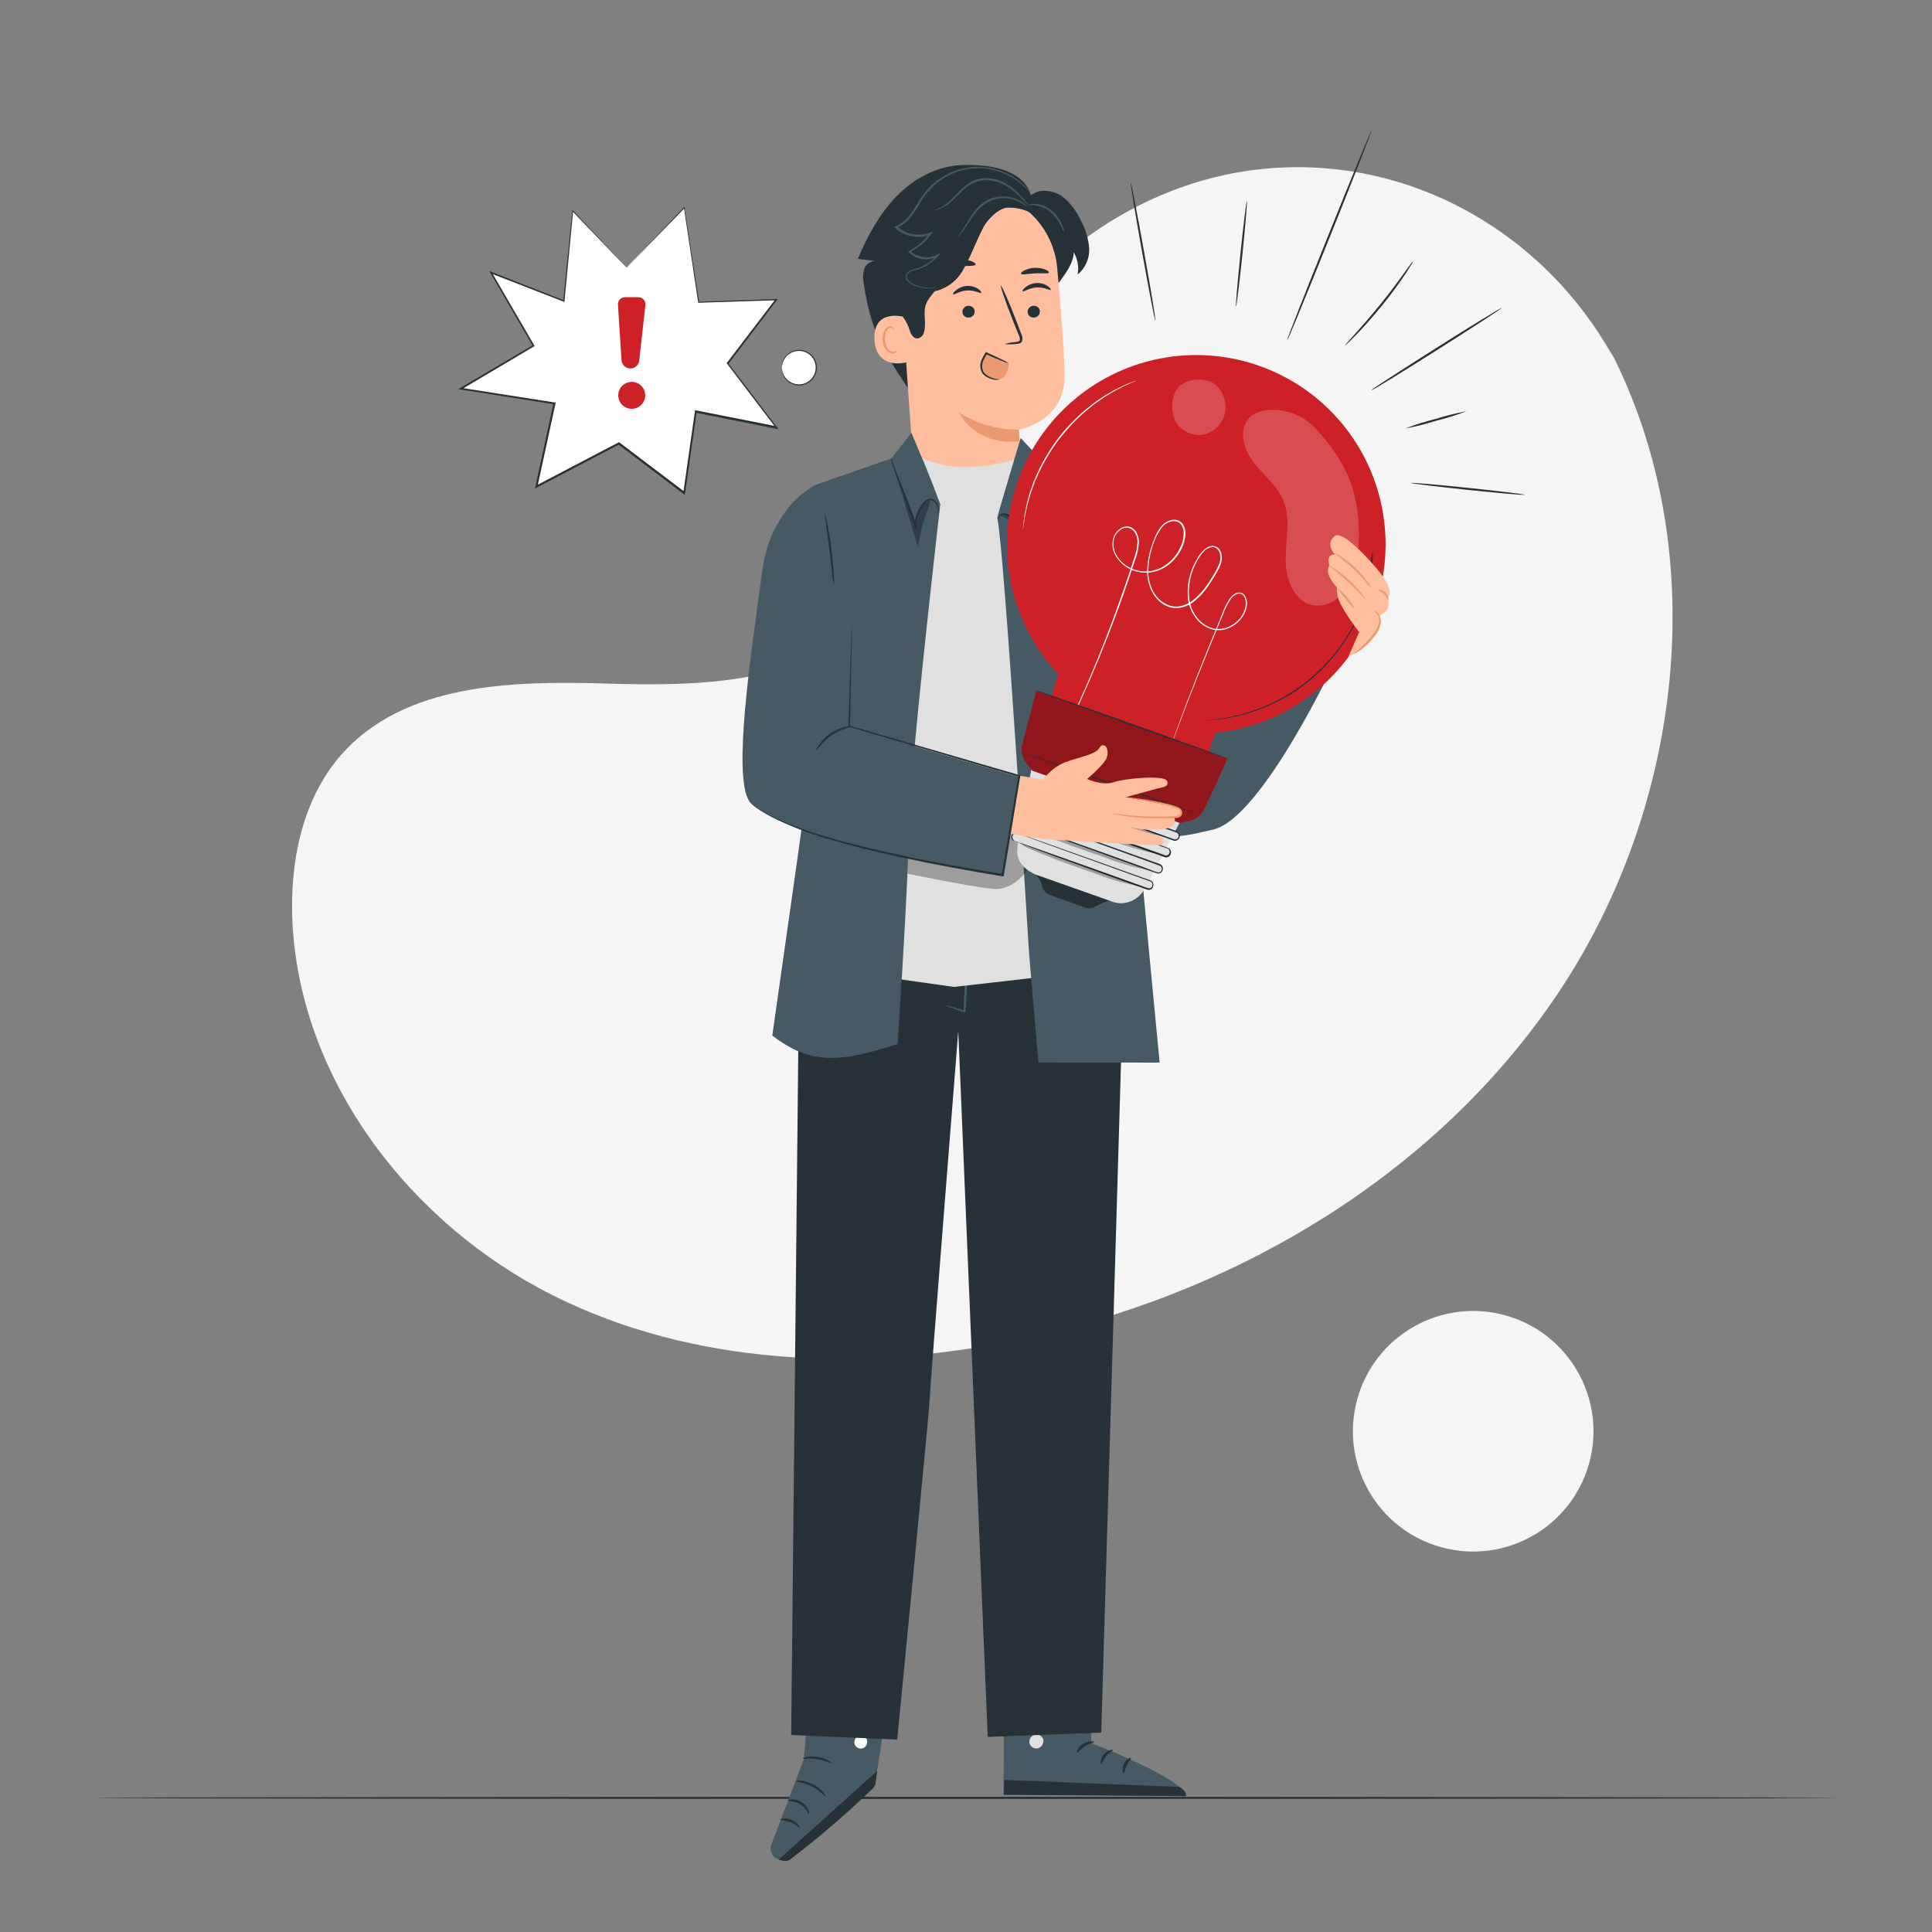<svg width="349" height="349" viewBox="0 0 349 349" fill="none" xmlns="http://www.w3.org/2000/svg">
<rect x="0" y="0" width="349" height="349" fill="#808080" stroke="none"/>
<path d="M291.54 64.621L290.047 62.157C277.413 41.343 254.581 28.799 230.514 30.321C227.416 30.514 224.336 30.938 221.301 31.591C199.411 36.275 180.37 52.825 172.441 74.023C167.799 86.489 166.501 100.84 157.692 110.738C146.224 123.609 126.764 124 109.649 123.483C92.534 122.967 73.052 123.406 61.647 136.333C54.535 144.43 52.266 155.947 52.838 166.822C54.367 195.531 74.372 221.203 99.807 233.963C125.242 246.722 155.207 247.825 183.05 242.206C222.055 234.347 259.132 212.75 281.468 179.386C303.804 146.022 309.381 100.617 291.54 64.621Z" fill="#F5F5F5"/>
<path d="M287.06 264.344C290.263 252.779 283.484 240.807 271.919 237.604C260.354 234.401 248.382 241.18 245.179 252.745C241.976 264.311 248.755 276.282 260.32 279.485C271.885 282.688 283.857 275.909 287.06 264.344Z" fill="#F5F5F5"/>
<path d="M331.864 324.779C331.864 324.877 261.408 324.961 174.507 324.961C87.606 324.961 17.136 324.877 17.136 324.779C17.136 324.682 87.578 324.57 174.5 324.57C261.422 324.57 331.864 324.682 331.864 324.779Z" fill="#263238"/>
<path d="M146.887 297.739L145.219 317.758L139.342 333.218C139.246 333.482 139.205 333.762 139.22 334.042C139.235 334.322 139.307 334.596 139.43 334.848C139.553 335.1 139.725 335.325 139.937 335.509C140.148 335.693 140.394 335.832 140.661 335.919C140.975 336.013 141.307 336.031 141.629 335.973C141.952 335.915 142.256 335.782 142.518 335.584C145.875 332.981 157.985 323.425 158.125 322.176C158.299 320.563 161.384 300.88 161.384 300.88L146.887 297.739Z" fill="#455A64"/>
<path d="M140.661 335.919L158.446 319.9L158.271 321.38C158.153 322.19 158.139 322.63 157.608 323.139C152.884 327.68 147.906 331.949 142.699 335.926C142.155 336.345 141.303 336.136 140.654 335.926L140.661 335.919Z" fill="#263238"/>
<path d="M154.956 313.653C154.69 313.808 154.491 314.055 154.397 314.348C154.302 314.64 154.32 314.957 154.446 315.238C154.592 315.507 154.835 315.71 155.126 315.806C155.416 315.902 155.732 315.884 156.01 315.754C156.29 315.59 156.499 315.328 156.597 315.019C156.695 314.709 156.675 314.374 156.54 314.079C156.361 313.811 156.084 313.624 155.769 313.556C155.454 313.488 155.125 313.546 154.851 313.716" fill="white"/>
<path d="M146.154 327.676C146.036 327.718 145.701 326.622 144.57 325.938C143.439 325.254 142.329 325.38 142.315 325.24C142.301 325.1 142.574 325.059 143.048 325.045C143.671 325.036 144.283 325.211 144.807 325.547C145.339 325.885 145.761 326.37 146.022 326.943C146.21 327.362 146.21 327.662 146.154 327.676Z" fill="#263238"/>
<path d="M144.486 330.203C144.382 330.28 143.788 329.561 142.804 329.156C142.175 328.962 141.533 328.808 140.885 328.695C140.836 328.584 141.841 328.262 142.979 328.744C144.116 329.226 144.563 330.154 144.486 330.203Z" fill="#263238"/>
<path d="M149.17 324.528C149.065 324.612 148.192 323.502 146.692 322.734C145.191 321.966 143.788 321.862 143.795 321.729C143.802 321.597 145.289 321.499 146.894 322.343C148.499 323.188 149.274 324.479 149.17 324.528Z" fill="#263238"/>
<path d="M150.182 318.483C150.119 318.595 149.065 318.016 147.634 317.785C146.203 317.555 145.03 317.785 144.995 317.681C144.96 317.576 146.161 317.115 147.697 317.353C149.232 317.59 150.258 318.4 150.182 318.483Z" fill="#263238"/>
<path d="M150.824 312.62C150.747 312.725 149.707 311.922 148.185 311.852C146.664 311.783 145.519 312.355 145.463 312.236C145.407 312.118 145.68 311.964 146.161 311.741C146.809 311.474 147.511 311.362 148.21 311.413C148.908 311.464 149.586 311.676 150.189 312.034C150.649 312.313 150.859 312.578 150.824 312.62Z" fill="#263238"/>
<path d="M148.339 310.736C148.299 310.484 148.315 310.226 148.388 309.982C148.53 309.294 148.808 308.642 149.205 308.062C149.455 307.612 149.848 307.258 150.321 307.057C150.483 307.005 150.657 307.004 150.819 307.054C150.981 307.104 151.124 307.203 151.229 307.336C151.409 307.613 151.486 307.944 151.445 308.272C151.331 308.934 150.99 309.537 150.48 309.976C149.971 310.415 149.325 310.664 148.653 310.68C147.986 310.677 147.334 310.476 146.78 310.103C146.226 309.731 145.795 309.203 145.54 308.586C145.479 308.429 145.452 308.26 145.46 308.092C145.469 307.924 145.513 307.759 145.589 307.609C145.684 307.466 145.821 307.357 145.982 307.297C146.142 307.237 146.317 307.229 146.482 307.274C146.962 307.433 147.391 307.717 147.725 308.097C148.221 308.588 148.627 309.162 148.925 309.793C149.052 310.007 149.13 310.245 149.156 310.491C148.72 309.68 148.165 308.939 147.508 308.293C147.204 307.973 146.825 307.733 146.406 307.595C146.317 307.568 146.221 307.572 146.134 307.604C146.047 307.637 145.973 307.697 145.924 307.776C145.879 307.877 145.856 307.987 145.856 308.097C145.856 308.208 145.879 308.317 145.924 308.418C146.156 308.947 146.536 309.397 147.017 309.715C147.499 310.033 148.062 310.206 148.639 310.212C149.211 310.202 149.763 309.997 150.203 309.632C150.643 309.266 150.946 308.762 151.061 308.202C151.1 307.975 151.055 307.742 150.936 307.546C150.881 307.47 150.803 307.413 150.714 307.384C150.625 307.355 150.529 307.356 150.44 307.385C150.041 307.556 149.704 307.846 149.477 308.216C148.948 308.98 148.563 309.834 148.339 310.736Z" fill="#263238"/>
<path d="M197.813 297.906L197.073 314.861C197.073 314.861 214.055 321.31 214.223 324.458L181.298 324.2L181.368 297.739L197.813 297.906Z" fill="#455A64"/>
<path d="M186.904 313.36C186.586 313.452 186.313 313.658 186.139 313.939C185.965 314.221 185.902 314.556 185.961 314.882C186.043 315.203 186.245 315.481 186.525 315.658C186.806 315.835 187.144 315.897 187.469 315.831C187.807 315.734 188.096 315.514 188.278 315.214C188.46 314.914 188.523 314.556 188.453 314.212C188.334 313.885 188.093 313.617 187.781 313.465C187.468 313.312 187.109 313.287 186.778 313.395" fill="#E0E0E0"/>
<path d="M181.298 324.2L181.41 321.534L212.939 322.776C212.939 322.776 214.398 323.425 214.223 324.458L181.298 324.2Z" fill="#263238"/>
<path d="M197.604 314.7C197.604 314.861 196.794 314.931 195.999 315.44C195.203 315.95 194.777 316.62 194.603 316.557C194.428 316.494 194.7 315.566 195.677 314.966C196.655 314.365 197.646 314.554 197.604 314.7Z" fill="#263238"/>
<path d="M201.024 316.152C201.024 316.313 200.326 316.578 199.81 317.255C199.293 317.932 199.112 318.651 198.93 318.651C198.749 318.651 198.679 317.737 199.377 316.906C200.075 316.075 201.024 315.999 201.024 316.152Z" fill="#263238"/>
<path d="M202.979 320.305C202.832 320.305 202.616 319.53 203.035 318.651C203.453 317.771 204.207 317.429 204.277 317.569C204.347 317.709 203.872 318.169 203.537 318.895C203.202 319.621 203.118 320.291 202.979 320.305Z" fill="#263238"/>
<path d="M197.345 310.819C197.276 310.966 196.543 310.736 195.635 310.819C194.728 310.903 194.016 311.154 193.932 311.015C193.848 310.875 194.532 310.317 195.607 310.261C196.682 310.205 197.429 310.694 197.345 310.819Z" fill="#263238"/>
<path d="M203.118 170.487C203.118 171.54 198.93 312.983 198.93 312.983L178.423 313.758L173.104 186.254C173.104 186.254 167.911 251.706 167.911 253.116C167.911 254.526 162.075 314.254 162.075 314.254L142.922 313.402L144.318 178.688L146.81 159.367L201.205 159.919L203.118 170.487Z" fill="#263238"/>
<path d="M170.829 181.627C171.11 181.787 171.41 181.911 171.722 181.997C172.301 182.213 173.118 182.506 174.2 182.862L174.402 182.932V182.722C174.528 180.963 174.661 178.604 174.793 176.029C174.933 173.237 175.038 170.696 175.086 168.86C175.086 167.946 175.128 167.206 175.128 166.689C175.155 166.423 175.138 166.155 175.079 165.894C175.003 166.15 174.961 166.415 174.954 166.682C174.905 167.192 174.842 167.932 174.779 168.846C174.647 170.682 174.5 173.209 174.36 176.008C174.228 178.59 174.13 180.943 174.081 182.708L174.291 182.569C173.23 182.248 172.364 181.997 171.764 181.836C171.463 181.723 171.149 181.653 170.829 181.627Z" fill="#455A64"/>
<path d="M172.497 166.403C172.497 166.403 172.427 166.292 172.204 166.215C171.881 166.118 171.534 166.148 171.233 166.299C171.008 166.403 170.821 166.575 170.696 166.789C170.571 167.004 170.515 167.252 170.535 167.499C170.565 167.812 170.694 168.107 170.904 168.341C171.114 168.574 171.393 168.734 171.701 168.797C172.013 168.847 172.333 168.805 172.621 168.674C172.909 168.544 173.152 168.332 173.32 168.064C173.453 167.856 173.524 167.614 173.524 167.366C173.524 167.119 173.453 166.877 173.32 166.668C173.161 166.395 172.916 166.181 172.622 166.061C172.406 165.984 172.273 165.991 172.273 166.019C172.273 166.047 172.769 166.187 173.076 166.801C173.163 166.967 173.204 167.153 173.194 167.339C173.184 167.526 173.124 167.707 173.02 167.862C172.891 168.051 172.711 168.201 172.502 168.293C172.292 168.386 172.061 168.418 171.834 168.386C171.613 168.336 171.414 168.22 171.26 168.055C171.107 167.889 171.008 167.681 170.975 167.457C170.955 167.275 170.991 167.091 171.076 166.929C171.162 166.768 171.295 166.635 171.457 166.55C171.78 166.394 172.143 166.343 172.497 166.403Z" fill="#455A64"/>
<path d="M162.41 167.904C162.529 167.904 162.697 167.283 162.78 166.508C162.864 165.733 162.836 165.063 162.718 165.049C162.599 165.035 162.431 165.677 162.348 166.445C162.264 167.213 162.285 167.897 162.41 167.904Z" fill="#455A64"/>
<path d="M160.882 167.757C161.001 167.757 161.105 167.059 161.105 166.25C161.105 165.44 161.022 164.742 160.896 164.742C160.77 164.742 160.68 165.44 160.673 166.25C160.666 167.059 160.763 167.757 160.882 167.757Z" fill="#455A64"/>
<path d="M187.378 168.769C187.652 168.246 187.794 167.664 187.79 167.073C187.931 166.5 187.931 165.901 187.79 165.328C187.515 165.852 187.372 166.434 187.371 167.024C187.234 167.598 187.236 168.197 187.378 168.769Z" fill="#455A64"/>
<path d="M185.529 168.916C185.64 168.958 186.024 168.183 186.066 167.136C186.108 166.089 185.794 165.286 185.682 165.321C185.609 165.919 185.593 166.522 185.633 167.122C185.54 167.715 185.505 168.316 185.529 168.916Z" fill="#455A64"/>
<path d="M192.48 166.955C192.47 167.171 192.496 167.389 192.557 167.597C192.659 168.18 192.806 168.754 192.997 169.314C193.614 171.189 194.533 172.95 195.719 174.528C196.921 176.141 198.369 177.555 200.012 178.716C200.511 179.071 201.033 179.393 201.575 179.679C201.768 179.798 201.974 179.891 202.19 179.958C202.224 179.896 201.394 179.428 200.179 178.514C198.615 177.313 197.222 175.904 196.04 174.326C194.873 172.773 193.933 171.062 193.248 169.244C192.746 167.841 192.55 166.941 192.48 166.955Z" fill="#455A64"/>
<path d="M144.96 176.817C145.174 176.888 145.398 176.923 145.624 176.922C146.238 176.964 146.854 176.952 147.466 176.887C149.488 176.673 151.422 175.953 153.092 174.793C154.72 173.651 156.016 172.098 156.847 170.291C157.093 169.758 157.284 169.201 157.42 168.63C157.493 168.427 157.524 168.21 157.51 167.995C157.441 167.995 157.259 168.874 156.596 170.179C155.72 171.901 154.439 173.384 152.862 174.5C151.235 175.603 149.378 176.32 147.431 176.594C145.917 176.845 144.96 176.748 144.96 176.817Z" fill="#455A64"/>
<path d="M195.21 39.786C194.548 38.319 193.598 36.999 192.418 35.905C191.82 35.365 191.113 34.961 190.344 34.72C189.575 34.479 188.763 34.407 187.964 34.509C187.174 34.633 186.446 35.011 185.89 35.585C185.333 36.159 184.979 36.899 184.879 37.692L183.728 38.125C186.045 39.388 187.434 41.852 188.46 44.281C189.486 46.71 189.556 49.055 191.252 51.108C192.453 49.432 193.89 47.618 193.96 45.586C194.675 46.797 194.923 48.226 194.658 49.607C195.353 49.033 195.903 48.306 196.267 47.481C196.63 46.657 196.797 45.76 196.752 44.861C196.617 43.076 196.09 41.344 195.21 39.786Z" fill="#263238"/>
<path d="M186.366 35.738C185.124 30.286 178.102 29.637 173.621 29.819C169.139 30 164.958 32.352 161.873 35.542C158.788 38.732 156.687 42.697 154.956 46.766L158.209 47.157C157.748 47.135 157.293 47.267 156.914 47.53C156.535 47.794 156.254 48.176 156.115 48.616C155.869 49.504 155.848 50.439 156.052 51.338C156.345 53.515 156.812 55.664 157.448 57.767C159.172 63.253 162.564 68.069 165.901 72.787C166.689 68.488 165.824 64.083 164.826 59.833C164.477 58.325 164.128 56.712 164.651 55.261C165.231 53.959 166.245 52.901 167.52 52.266C168.756 51.568 170.103 51.094 171.338 50.389C172.701 49.601 173.892 48.547 174.841 47.291C175.789 46.035 176.475 44.6 176.859 43.074L186.366 35.738Z" fill="#263238"/>
<path d="M162.676 51.177L164.986 83.76C165.384 89.302 167.08 97.357 175.819 96.324C183.33 94.872 184.74 87.529 184.37 82.364C184.188 79.907 184.049 77.862 184.049 77.611C184.049 77.611 192.285 76.215 192.299 67.992C192.299 64.007 191.65 55.791 190.973 48.371C190.622 44.526 188.835 40.954 185.969 38.367C183.102 35.78 179.366 34.367 175.505 34.411H174.709C166.124 35.012 161.845 42.627 162.676 51.177Z" fill="#FFBE9D"/>
<path d="M184.049 77.611C180.237 77.643 176.496 76.579 173.271 74.546C173.271 74.546 175.959 80.549 184.181 79.719L184.049 77.611Z" fill="#EB996E"/>
<path d="M177.25 52.894C177.103 53.076 176.091 52.392 174.716 52.469C173.341 52.545 172.371 53.306 172.217 53.167C172.064 53.027 172.28 52.776 172.699 52.427C173.265 51.962 173.964 51.69 174.695 51.652C175.412 51.612 176.122 51.805 176.719 52.203C177.166 52.517 177.327 52.818 177.25 52.894Z" fill="#263238"/>
<path d="M176.071 56.231C176.076 56.521 175.969 56.802 175.771 57.015C175.573 57.227 175.3 57.354 175.01 57.369C174.868 57.381 174.725 57.365 174.589 57.321C174.453 57.277 174.328 57.207 174.22 57.114C174.112 57.021 174.024 56.907 173.96 56.779C173.897 56.652 173.86 56.513 173.851 56.37C173.843 56.08 173.951 55.799 174.149 55.587C174.348 55.376 174.622 55.251 174.912 55.24C175.054 55.226 175.196 55.242 175.332 55.285C175.468 55.328 175.593 55.397 175.701 55.49C175.809 55.582 175.898 55.696 175.961 55.823C176.025 55.95 176.062 56.089 176.071 56.231Z" fill="#263238"/>
<path d="M181.48 62.157C182.145 61.943 182.835 61.811 183.532 61.766C183.86 61.724 184.16 61.661 184.23 61.438C184.256 61.104 184.178 60.77 184.007 60.482L183.023 58.025C181.627 54.535 180.663 51.652 180.803 51.603C180.943 51.554 182.199 54.339 183.532 57.829L184.474 60.3C184.682 60.689 184.746 61.139 184.656 61.571C184.61 61.685 184.539 61.787 184.448 61.87C184.358 61.954 184.25 62.016 184.132 62.052C183.95 62.1 183.762 62.124 183.574 62.122C182.88 62.221 182.177 62.232 181.48 62.157Z" fill="#263238"/>
<path d="M176.238 47.785C176.127 48.099 175.01 47.967 173.705 48.141C172.399 48.316 171.331 48.7 171.157 48.42C171.08 48.288 171.262 47.987 171.687 47.68C172.248 47.301 172.891 47.059 173.563 46.975C174.235 46.892 174.917 46.968 175.554 47.199C176.036 47.394 176.28 47.639 176.238 47.785Z" fill="#263238"/>
<path d="M189.479 49.237C189.361 49.502 188.265 49.314 186.966 49.383C185.668 49.453 184.6 49.705 184.44 49.46C184.37 49.342 184.565 49.097 185.005 48.867C185.592 48.569 186.238 48.404 186.897 48.385C187.561 48.353 188.224 48.46 188.844 48.7C189.312 48.895 189.535 49.118 189.479 49.237Z" fill="#263238"/>
<path d="M163.409 57.278C163.269 57.222 157.727 55.666 157.964 61.298C158.202 66.931 163.814 65.535 163.821 65.375C163.828 65.214 163.409 57.278 163.409 57.278Z" fill="#FFBE9D"/>
<path d="M162.006 63.309C162.006 63.309 161.908 63.385 161.748 63.469C161.528 63.566 161.28 63.581 161.05 63.511C160.442 63.323 159.905 62.394 159.835 61.417C159.801 60.942 159.872 60.465 160.045 60.021C160.091 59.844 160.178 59.68 160.299 59.543C160.421 59.406 160.572 59.3 160.743 59.232C160.853 59.199 160.972 59.206 161.079 59.25C161.186 59.295 161.274 59.375 161.329 59.477C161.413 59.63 161.385 59.749 161.413 59.756C161.441 59.763 161.531 59.658 161.475 59.428C161.434 59.29 161.351 59.168 161.238 59.079C161.076 58.97 160.879 58.928 160.687 58.96C160.458 59.018 160.248 59.133 160.076 59.294C159.904 59.455 159.775 59.657 159.703 59.881C159.478 60.378 159.382 60.923 159.423 61.466C159.507 62.597 160.121 63.637 160.959 63.839C161.113 63.876 161.272 63.878 161.427 63.845C161.581 63.813 161.727 63.746 161.852 63.651C161.999 63.448 162.027 63.323 162.006 63.309Z" fill="#EB996E"/>
<path d="M189.807 52.35C189.654 52.525 188.649 51.847 187.273 51.924C185.898 52.001 184.928 52.762 184.768 52.622C184.607 52.483 184.837 52.231 185.256 51.882C185.825 51.43 186.52 51.167 187.246 51.129C187.965 51.09 188.678 51.286 189.277 51.687C189.717 51.987 189.856 52.287 189.807 52.35Z" fill="#263238"/>
<path d="M187.853 56.231C187.855 56.521 187.745 56.802 187.547 57.014C187.348 57.225 187.075 57.352 186.785 57.369C186.643 57.38 186.5 57.363 186.365 57.319C186.23 57.275 186.105 57.204 185.997 57.112C185.889 57.019 185.801 56.905 185.737 56.778C185.674 56.651 185.636 56.512 185.626 56.37C185.62 56.081 185.728 55.8 185.926 55.589C186.125 55.378 186.398 55.252 186.687 55.24C186.829 55.226 186.972 55.242 187.108 55.284C187.244 55.327 187.37 55.397 187.479 55.489C187.588 55.582 187.677 55.695 187.741 55.822C187.805 55.95 187.843 56.089 187.853 56.231Z" fill="#263238"/>
<path d="M186.575 38.62C187.462 35.179 184.621 33.609 181.647 31.64C180.14 30.686 178.379 30.21 176.596 30.276C174.813 30.342 173.092 30.947 171.659 32.01C170.179 33.155 169.118 34.733 167.834 36.08C166.55 37.427 164.847 38.592 162.99 38.509C163.976 39.44 165.223 40.048 166.564 40.251C167.905 40.454 169.276 40.243 170.493 39.646C168.414 42.178 165.638 44.044 162.508 45.014C163.726 45.744 165.162 46.024 166.565 45.805C167.968 45.585 169.249 44.881 170.186 43.813C169.458 46.485 168.084 48.937 166.187 50.954C165.866 51.296 165.489 51.729 165.649 52.169C165.81 52.608 166.347 52.762 166.836 52.783C168.229 52.834 169.61 52.511 170.835 51.847C172.06 51.182 173.085 50.202 173.802 49.007C175.296 46.424 176.273 43.681 177.627 41.028C178.276 39.765 180.356 37.538 182.038 37.483C183.434 37.427 186.108 37.88 186.764 39.116" fill="#263238"/>
<path d="M173.802 35.689C173.657 35.503 173.475 35.351 173.266 35.242C173.058 35.132 172.829 35.068 172.594 35.054C169.481 34.551 166.361 36.45 164.602 39.067C162.843 41.685 162.194 44.874 161.81 48.002C161.489 50.535 161.315 53.181 162.166 55.589L163.102 57.236C163.657 57.995 164.082 58.842 164.358 59.742C164.54 60.44 165.112 61.242 165.852 61.138C166.117 61.061 166.356 60.913 166.543 60.71C166.73 60.507 166.858 60.257 166.913 59.986C167.387 58.388 166.71 56.608 167.241 55.037C167.604 53.976 168.448 53.181 169.097 52.245C170.148 50.565 170.886 48.709 171.275 46.766L173.802 37.154C173.899 36.922 173.949 36.673 173.949 36.422C173.949 36.17 173.899 35.921 173.802 35.689Z" fill="#263238"/>
<path d="M186.575 38.62C187.462 35.179 184.621 33.609 181.647 31.64C180.14 30.686 178.379 30.21 176.596 30.276C174.813 30.342 173.092 30.947 171.659 32.01C170.179 33.155 169.118 34.733 167.834 36.08C166.55 37.427 164.847 38.592 162.99 38.509C163.976 39.44 165.223 40.048 166.564 40.251C167.905 40.454 169.276 40.243 170.493 39.646C168.414 42.178 165.638 44.044 162.508 45.014C163.726 45.744 165.162 46.024 166.565 45.805C167.968 45.585 169.249 44.881 170.186 43.813C169.458 46.485 168.084 48.937 166.187 50.954C165.866 51.296 165.489 51.729 165.649 52.169C165.81 52.608 166.347 52.762 166.836 52.783C168.229 52.834 169.61 52.511 170.835 51.847C172.06 51.182 173.085 50.202 173.802 49.007C175.296 46.424 176.273 43.681 177.627 41.028C178.276 39.765 180.356 37.538 182.038 37.483C183.434 37.427 186.108 37.88 186.764 39.116" fill="#263238"/>
<path d="M168.797 37.957C168.797 37.957 169.077 37.867 169.544 37.671C170.203 37.366 170.813 36.964 171.352 36.477C172.05 35.884 172.748 35.081 173.669 34.188C174.136 33.729 174.651 33.322 175.205 32.974C175.81 32.593 176.488 32.342 177.194 32.234C178.558 32.047 179.946 32.274 181.18 32.883C182.172 33.372 183.077 34.021 183.86 34.802C184.388 35.32 184.878 35.875 185.326 36.464C185.508 36.676 185.663 36.911 185.787 37.161C185.731 37.203 185.04 36.275 183.693 35.012C182.908 34.278 182.016 33.668 181.047 33.204C179.865 32.645 178.547 32.439 177.25 32.611C175.968 32.864 174.795 33.508 173.893 34.453C173.006 35.284 172.252 36.114 171.513 36.701C170.947 37.171 170.305 37.542 169.614 37.797C169.356 37.907 169.078 37.962 168.797 37.957Z" fill="#455A64"/>
<path d="M173.055 42.76C173.02 42.76 173.6 42.062 174.34 40.777C174.716 40.156 175.149 39.381 175.736 38.599C176.323 37.706 177.091 36.945 177.99 36.366C178.921 35.811 179.978 35.503 181.061 35.472C181.941 35.451 182.815 35.62 183.623 35.968C184.163 36.197 184.664 36.508 185.11 36.889C185.424 37.161 185.563 37.343 185.549 37.364C184.924 36.895 184.244 36.504 183.525 36.198C182.656 35.862 181.721 35.73 180.793 35.812C179.865 35.894 178.968 36.189 178.172 36.673C177.308 37.22 176.561 37.931 175.973 38.767C175.407 39.542 174.961 40.282 174.577 40.861C174.262 41.348 173.917 41.814 173.544 42.257C173.244 42.627 173.104 42.773 173.055 42.76Z" fill="#455A64"/>
<path d="M192.229 41.985C192.006 41.603 191.81 41.207 191.643 40.798C191.188 39.853 190.55 39.009 189.765 38.313C188.974 37.638 188.005 37.206 186.973 37.071C186.178 36.987 185.675 37.12 185.668 37.071C186.075 36.858 186.538 36.775 186.994 36.834C188.104 36.893 189.162 37.32 190.003 38.048C190.828 38.772 191.472 39.681 191.88 40.7C192.08 41.101 192.199 41.538 192.229 41.985Z" fill="#455A64"/>
<path d="M169.181 51.938C169.181 51.938 169.105 51.938 168.944 52.001C168.714 52.047 168.481 52.078 168.246 52.092C167.333 52.152 166.417 52.029 165.552 51.729C164.905 51.553 164.32 51.2 163.863 50.71C163.732 50.552 163.646 50.361 163.616 50.158C163.585 49.955 163.61 49.748 163.688 49.558C163.898 49.181 164.246 48.901 164.658 48.776C165.049 48.616 165.475 48.532 165.873 48.392C166.291 48.245 166.697 48.066 167.087 47.855C167.915 47.395 168.653 46.79 169.265 46.068L169.447 46.291C168.602 46.746 167.636 46.924 166.685 46.798C165.734 46.673 164.847 46.252 164.149 45.593L163.988 45.433L164.191 45.335C165.677 44.582 166.958 43.48 167.925 42.124L168.134 42.383C167.102 42.776 165.984 42.89 164.893 42.714C163.803 42.538 162.778 42.077 161.922 41.377L161.727 41.182L161.503 40.993L161.783 40.889C162.71 40.497 163.524 39.878 164.149 39.088C164.763 38.31 165.321 37.489 165.817 36.631C166.309 35.784 166.88 34.985 167.52 34.244C168.145 33.545 168.847 32.919 169.614 32.38C170.934 31.438 172.43 30.77 174.012 30.418C175.595 30.065 177.233 30.035 178.828 30.328C180.97 30.729 182.967 31.693 184.614 33.12C185.224 33.635 185.758 34.234 186.199 34.9C185.672 34.318 185.11 33.767 184.516 33.253C182.868 31.878 180.891 30.955 178.779 30.572C177.327 30.312 175.839 30.333 174.395 30.635C172.738 30.981 171.17 31.665 169.789 32.645C168.269 33.754 167.013 35.184 166.11 36.834C165.606 37.706 165.039 38.542 164.414 39.332C163.76 40.15 162.907 40.787 161.936 41.182L161.992 40.889L162.18 41.042C162.986 41.701 163.95 42.135 164.977 42.303C166.004 42.471 167.056 42.366 168.03 41.999L168.574 41.782L168.239 42.257C167.239 43.659 165.908 44.793 164.365 45.559L164.407 45.3C165.052 45.915 165.873 46.313 166.756 46.438C167.638 46.564 168.537 46.41 169.328 45.998L170.026 45.6L169.502 46.222C168.86 46.976 168.084 47.605 167.213 48.078C166.811 48.296 166.39 48.478 165.957 48.623C165.531 48.762 165.119 48.846 164.749 48.993C164.391 49.092 164.084 49.324 163.891 49.642C163.826 49.795 163.804 49.964 163.829 50.129C163.854 50.294 163.923 50.449 164.03 50.577C164.456 51.044 165.002 51.387 165.608 51.568C166.453 51.873 167.348 52.017 168.246 51.994C168.853 51.987 169.181 51.917 169.181 51.938Z" fill="#455A64"/>
<path d="M182.22 65.612L178.179 63.818C177.832 64.342 177.557 64.91 177.362 65.507C177.27 65.807 177.241 66.122 177.277 66.433C177.313 66.744 177.413 67.045 177.571 67.315C177.942 67.79 178.452 68.136 179.03 68.306C179.506 68.532 180.039 68.608 180.559 68.523C180.846 68.435 181.109 68.284 181.33 68.081C181.551 67.878 181.724 67.628 181.836 67.35C182.053 66.794 182.185 66.208 182.227 65.612" fill="#EB996E"/>
<path d="M180.559 68.516C180.559 68.516 180.412 68.613 180.112 68.627C179.686 68.625 179.264 68.539 178.87 68.376C178.244 68.193 177.704 67.792 177.348 67.245C177.174 66.884 177.084 66.488 177.084 66.087C177.084 65.686 177.174 65.29 177.348 64.928C177.535 64.509 177.755 64.106 178.004 63.72L178.088 63.588L178.221 63.651C179.379 64.174 180.384 64.649 181.089 64.998C181.482 65.152 181.852 65.356 182.192 65.605C181.779 65.518 181.378 65.38 180.999 65.193C180.266 64.9 179.247 64.495 178.081 63.965L178.297 63.895C178.066 64.27 177.858 64.659 177.676 65.061C177.518 65.374 177.429 65.718 177.417 66.069C177.405 66.419 177.47 66.769 177.606 67.092C177.916 67.582 178.384 67.951 178.933 68.139C179.296 68.315 179.684 68.433 180.084 68.488C180.391 68.523 180.552 68.488 180.559 68.516Z" fill="#263238"/>
<path d="M164.226 81.108C164.226 81.108 170.068 87.494 185.354 82.399L195.014 96.54L204.647 174.584L172.329 178.283L147.027 174.709L155.11 96.533L164.226 81.108Z" fill="#E0E0E0"/>
<path d="M203.02 87.564C203.02 87.564 208.604 88.513 211.759 94.97C214.914 101.426 217.078 127.608 217.078 127.608L233.223 115.624L241.508 118.772C241.508 118.772 228.071 147.732 219.172 149.847C211.808 151.592 207.676 152.401 203.69 146.14C199.705 139.879 196.815 94.97 196.815 94.97L203.02 87.564Z" fill="#455A64"/>
<path d="M209.484 191.95C209.484 191.95 205.296 148.897 205.519 148.381C205.743 147.864 205.066 123.183 205.519 122.799C205.973 122.415 203.02 87.585 203.02 87.585L187.664 82.846H187.867L184.377 79.132C184.377 79.132 180.091 93.365 180.147 93.595C181.389 98.481 185.836 171.359 185.836 171.359C185.836 171.876 187.588 191.922 187.588 191.922L209.484 191.95Z" fill="#455A64"/>
<path d="M204.842 125.033C204.68 125.183 204.505 125.318 204.319 125.438L202.769 126.526H202.734H202.685L194.54 122.583L194.449 122.541V122.45C194.253 119.805 194.03 116.803 193.786 113.634C193.576 110.661 193.374 107.834 193.192 105.3V105.154H193.332C196.208 104.559 199.176 104.581 202.043 105.217C202.856 105.394 203.656 105.627 204.437 105.915C204.721 106.004 204.995 106.124 205.254 106.27C204.967 106.204 204.685 106.12 204.409 106.019C203.618 105.779 202.814 105.583 202.001 105.433C199.16 104.873 196.234 104.897 193.402 105.503L193.534 105.328C193.723 107.862 193.939 110.682 194.163 113.655C194.386 116.824 194.602 119.826 194.791 122.471L194.7 122.338L202.776 126.422H202.685L204.284 125.403C204.455 125.258 204.642 125.134 204.842 125.033Z" fill="#263238"/>
<path d="M205.086 99.933C205.156 100.275 205.193 100.623 205.198 100.973C205.247 101.671 205.296 102.627 205.337 103.828C205.421 106.243 205.442 109.579 205.421 113.257C205.4 116.936 205.386 120.272 205.421 122.68C205.421 123.832 205.421 124.775 205.421 125.535C205.442 125.887 205.43 126.24 205.386 126.589C205.316 126.245 205.279 125.894 205.275 125.542C205.226 124.844 205.177 123.895 205.135 122.687C205.051 120.272 205.03 116.936 205.051 113.257C205.072 109.579 205.086 106.277 205.051 103.834C205.051 102.683 205.051 101.74 205.051 100.98C205.03 100.63 205.042 100.28 205.086 99.933Z" fill="#263238"/>
<path d="M187.881 82.853C187.899 83.172 187.882 83.493 187.832 83.809C187.776 84.423 187.685 85.31 187.567 86.405C187.316 88.59 186.939 91.606 186.415 94.921C186.234 96.115 186.038 97.266 185.843 98.334L185.752 98.844L185.515 98.383C184.987 97.355 184.404 96.355 183.77 95.389C183.484 94.949 183.204 94.544 182.939 94.167C182.713 93.822 182.443 93.507 182.136 93.232C181.899 93.014 181.586 92.897 181.264 92.904C181.022 92.928 180.795 93.034 180.622 93.204C180.478 93.355 180.398 93.554 180.398 93.762C180.398 93.762 180.238 93.497 180.531 93.12C180.712 92.915 180.959 92.779 181.229 92.736C181.414 92.718 181.6 92.738 181.778 92.793C181.955 92.848 182.12 92.938 182.262 93.057C182.598 93.334 182.894 93.655 183.141 94.014C183.421 94.384 183.714 94.781 184.007 95.221C184.665 96.186 185.266 97.188 185.808 98.223L185.48 98.271L186.038 94.865C186.562 91.55 186.973 88.541 187.295 86.371C187.448 85.338 187.574 84.472 187.678 83.795C187.714 83.475 187.781 83.159 187.881 82.853Z" fill="#263238"/>
<g opacity="0.3">
<path d="M185.556 98.083C185.305 99.116 185.061 100.177 184.816 101.182C184.077 99.121 183.339 97.059 182.604 94.998C182.479 94.586 182.293 94.196 182.052 93.839C181.638 93.442 181.102 93.196 180.531 93.141C180.82 92.908 181.185 92.79 181.556 92.809C181.927 92.828 182.278 92.984 182.541 93.246C183.434 94.188 185.556 98.083 185.556 98.083Z" fill="black"/>
</g>
<g opacity="0.3">
<path d="M205.407 125.263C207.327 118.374 206.929 109.747 205.086 102.829L205.407 125.263Z" fill="black"/>
</g>
<path d="M205.121 109.321C204.556 109.308 203.993 109.243 203.439 109.125C202.413 108.979 200.989 108.811 199.405 108.72C197.82 108.63 196.389 108.644 195.349 108.672C194.788 108.726 194.222 108.726 193.66 108.672C194.206 108.515 194.768 108.425 195.335 108.406C198.058 108.18 200.8 108.333 203.481 108.86C204.045 108.944 204.596 109.098 205.121 109.321Z" fill="#263238"/>
<path d="M205.792 159.681C205.546 159.604 205.312 159.496 205.094 159.36C204.654 159.137 204.033 158.788 203.279 158.348C201.306 157.18 199.396 155.91 197.555 154.544C195.714 153.182 193.945 151.723 192.257 150.175C191.608 149.581 191.099 149.086 190.757 148.737C190.566 148.565 190.395 148.373 190.247 148.164C190.47 148.292 190.674 148.449 190.854 148.632L192.425 149.986C193.758 151.117 195.629 152.66 197.778 154.251C199.928 155.842 201.967 157.183 203.411 158.125L205.163 159.242C205.391 159.36 205.603 159.507 205.792 159.681Z" fill="#263238"/>
<path opacity="0.3" d="M145.184 146.796L144.27 153.707C144.27 153.707 176.824 160.805 180.154 160.596C183.483 160.386 185.605 157.106 185.605 157.106L186.136 153.392C186.136 153.392 205.68 154.495 206.524 152.192L175.854 147.704L166.822 149.372L145.184 146.796Z" fill="black"/>
<path d="M183.867 86.88C185.917 81.113 189.477 76.002 194.176 72.08C198.874 68.158 204.539 65.568 210.579 64.582C216.62 63.595 222.814 64.247 228.516 66.47C234.219 68.693 239.22 72.405 242.999 77.22C246.777 82.035 249.195 87.775 249.999 93.842C250.803 99.909 249.965 106.081 247.571 111.714C245.177 117.347 241.315 122.234 236.389 125.866C231.462 129.498 225.652 131.741 219.563 132.362L216.68 140.507L188.397 130.526C188.397 130.526 189.842 125.891 191.189 121.794C186.874 117.212 183.908 111.527 182.616 105.367C181.324 99.207 181.757 92.81 183.867 86.88Z" fill="#CD2027"/>
<path d="M192.648 131.985C192.648 131.985 192.718 131.859 192.843 131.608L193.388 130.477C193.862 129.486 194.553 128.013 195.419 126.108C197.136 122.29 199.537 116.72 202.106 109.684C202.748 107.932 203.404 106.082 204.053 104.142C204.381 103.171 204.709 102.187 205.037 101.175C205.432 100.156 205.667 99.083 205.735 97.992C205.748 97.419 205.621 96.851 205.366 96.338C205.243 96.067 205.066 95.824 204.847 95.624C204.627 95.423 204.369 95.27 204.088 95.172C203.795 95.098 203.489 95.088 203.191 95.144C202.893 95.199 202.611 95.318 202.364 95.493C201.857 95.84 201.46 96.324 201.219 96.889C201.003 97.457 200.919 98.066 200.973 98.671C201.028 99.275 201.219 99.86 201.533 100.379C202.159 101.465 203.109 102.329 204.249 102.85C205.415 103.388 206.713 103.573 207.983 103.381C209.283 103.164 210.494 102.58 211.473 101.699C212.471 100.814 213.24 99.7 213.714 98.453C213.962 97.82 214.104 97.15 214.132 96.471C214.186 95.766 213.975 95.066 213.539 94.509C213.298 94.236 212.979 94.043 212.625 93.958C212.276 93.874 211.912 93.874 211.564 93.958C210.87 94.123 210.25 94.51 209.798 95.061C209.349 95.602 208.982 96.206 208.709 96.855C208.432 97.493 208.187 98.145 207.976 98.809C207.519 100.16 207.27 101.572 207.236 102.997C207.182 104.446 207.533 105.882 208.248 107.143C208.614 107.771 209.087 108.331 209.644 108.797C210.208 109.259 210.869 109.586 211.578 109.754C212.288 109.897 213.023 109.869 213.721 109.67C214.408 109.47 215.052 109.143 215.619 108.707C216.71 107.838 217.653 106.799 218.411 105.628C218.802 105.063 219.165 104.484 219.514 103.897C219.879 103.318 220.194 102.708 220.456 102.076C220.725 101.431 220.788 100.719 220.638 100.037C220.558 99.692 220.395 99.37 220.163 99.102C219.919 98.831 219.583 98.66 219.221 98.62C218.868 98.587 218.513 98.66 218.202 98.83C217.902 98.99 217.627 99.192 217.385 99.43C216.917 99.9 216.519 100.436 216.205 101.022C214.865 103.231 214.307 105.827 214.621 108.392C214.825 109.623 215.339 110.781 216.115 111.757C216.86 112.727 217.91 113.42 219.095 113.725C220.262 113.984 221.484 113.792 222.515 113.188C223.526 112.643 224.336 111.79 224.826 110.752C225.068 110.246 225.21 109.699 225.245 109.139C225.295 108.578 225.152 108.017 224.84 107.548C224.669 107.316 224.425 107.15 224.147 107.075C223.87 107 223.575 107.022 223.311 107.136C222.829 107.368 222.417 107.725 222.118 108.169C221.565 109.015 221.118 109.924 220.784 110.877L219.695 113.537C216.848 120.461 214.649 126.101 213.204 130.03C212.506 131.992 211.941 133.52 211.585 134.574L211.187 135.761L211.061 136.173C211.061 136.173 211.117 136.033 211.215 135.768L211.634 134.588C212.003 133.555 212.555 132.02 213.295 130.065C214.768 126.15 216.987 120.517 219.856 113.6C220.212 112.734 220.554 111.855 220.959 110.947C221.285 110.01 221.726 109.117 222.271 108.288C222.549 107.87 222.935 107.535 223.388 107.318C223.611 107.22 223.86 107.201 224.095 107.265C224.33 107.328 224.536 107.47 224.679 107.667C224.966 108.099 225.094 108.616 225.042 109.132C225.007 109.663 224.87 110.182 224.637 110.661C224.165 111.661 223.385 112.483 222.411 113.006C221.424 113.58 220.258 113.761 219.144 113.516C218.007 113.219 217.003 112.551 216.289 111.617C215.538 110.672 215.043 109.549 214.851 108.358C214.528 105.839 215.067 103.286 216.38 101.112C216.684 100.549 217.067 100.032 217.518 99.577C217.723 99.341 217.976 99.153 218.26 99.024C218.544 98.895 218.853 98.829 219.165 98.83C219.47 98.885 219.751 99.033 219.969 99.255C220.186 99.476 220.33 99.759 220.379 100.065C220.518 100.702 220.455 101.365 220.198 101.964C219.941 102.582 219.633 103.177 219.277 103.744C218.935 104.323 218.579 104.902 218.181 105.461C217.435 106.61 216.509 107.63 215.438 108.483C214.894 108.898 214.279 109.21 213.623 109.405C212.965 109.597 212.269 109.623 211.599 109.481C210.927 109.303 210.299 108.99 209.752 108.562C209.205 108.133 208.75 107.598 208.416 106.989C207.719 105.77 207.381 104.379 207.439 102.976C207.467 101.585 207.702 100.207 208.137 98.886C208.497 97.57 209.098 96.332 209.909 95.235C210.327 94.722 210.9 94.359 211.543 94.202C211.849 94.116 212.174 94.114 212.481 94.198C212.788 94.282 213.067 94.447 213.288 94.677C213.683 95.187 213.873 95.827 213.818 96.471C213.795 97.121 213.661 97.764 213.42 98.369C212.961 99.58 212.217 100.662 211.25 101.524C210.311 102.376 209.149 102.943 207.899 103.157C206.675 103.349 205.421 103.172 204.298 102.648C203.198 102.15 202.283 101.32 201.68 100.275C201.376 99.781 201.19 99.224 201.135 98.647C201.081 98.069 201.16 97.487 201.366 96.945C201.596 96.43 201.966 95.99 202.434 95.675C202.653 95.514 202.905 95.404 203.172 95.352C203.438 95.3 203.713 95.308 203.976 95.375C204.23 95.465 204.463 95.604 204.662 95.785C204.861 95.966 205.022 96.185 205.135 96.429C205.373 96.915 205.491 97.451 205.477 97.992C205.411 99.063 205.175 100.116 204.779 101.112C204.451 102.124 204.123 103.116 203.809 104.086C203.157 106.017 202.511 107.864 201.869 109.628C199.328 116.664 196.983 122.241 195.265 126.066C194.414 127.978 193.737 129.458 193.276 130.456C193.046 130.952 192.871 131.336 192.746 131.594L192.648 131.985Z" fill="white"/>
<path d="M200.626 162.634C199.683 162.868 198.779 163.235 197.939 163.723C197.65 163.903 197.324 164.015 196.985 164.05C196.646 164.085 196.304 164.042 195.984 163.925L189.702 161.685C189.354 161.562 189.041 161.356 188.791 161.085C188.54 160.813 188.359 160.485 188.265 160.128C188.054 159.152 187.502 158.283 186.708 157.678L200.626 162.634Z" fill="#263238"/>
<path d="M213.707 147.453C213.658 147.578 208.695 156.924 206.797 160.498C206.421 161.227 205.869 161.851 205.192 162.313C204.514 162.775 203.732 163.06 202.916 163.144C202.261 163.206 201.601 163.123 200.982 162.899L187.169 158.013C187.169 158.013 183.553 156.736 183.756 153.581C183.958 150.258 186.548 137.827 186.548 137.827L213.707 147.453Z" fill="#E0E0E0"/>
<path d="M182.923 150.914L182.894 150.993C182.759 151.37 182.955 151.786 183.333 151.921L207.373 160.543C207.751 160.678 208.166 160.482 208.302 160.105L208.33 160.026C208.465 159.649 208.269 159.233 207.892 159.098L183.851 150.476C183.474 150.34 183.058 150.536 182.923 150.914Z" fill="#E0E0E0"/>
<path d="M183.344 151.934C183.176 151.851 183.039 151.716 182.953 151.55C182.907 151.449 182.883 151.34 182.883 151.229C182.883 151.118 182.907 151.008 182.953 150.908C183.012 150.775 183.111 150.664 183.236 150.59C183.361 150.516 183.506 150.483 183.651 150.496C184.963 150.943 186.89 151.682 189.235 152.534L207.788 159.228C207.883 159.259 207.969 159.315 208.036 159.39C208.103 159.465 208.15 159.555 208.172 159.654C208.196 159.75 208.196 159.851 208.172 159.947C208.145 160.046 208.103 160.14 208.046 160.226C207.987 160.306 207.909 160.371 207.819 160.413C207.729 160.456 207.629 160.476 207.53 160.47C207.313 160.422 207.101 160.356 206.894 160.275L204.291 159.339L199.356 157.574L190.98 154.607L185.34 152.625L183.798 152.101L183.4 151.969L183.26 151.934L183.393 151.99L183.784 152.143L185.305 152.715L190.889 154.809L199.23 157.825L204.158 159.598L206.762 160.54L207.097 160.659C207.217 160.709 207.344 160.742 207.474 160.756C207.609 160.758 207.742 160.728 207.863 160.668C207.985 160.609 208.09 160.522 208.172 160.414C208.252 160.303 208.308 160.178 208.339 160.044C208.371 159.909 208.371 159.768 208.339 159.633C208.307 159.494 208.24 159.366 208.144 159.26C208.049 159.153 207.929 159.073 207.795 159.025L189.221 152.401C186.834 151.571 184.928 150.866 183.56 150.44C183.395 150.421 183.228 150.457 183.085 150.543C182.942 150.629 182.832 150.759 182.772 150.915C182.718 151.023 182.691 151.143 182.691 151.264C182.691 151.385 182.718 151.504 182.772 151.613C182.833 151.709 182.918 151.789 183.018 151.845C183.117 151.901 183.229 151.931 183.344 151.934Z" fill="#263238"/>
<path d="M183.517 147.617L183.488 147.696C183.353 148.074 183.549 148.489 183.926 148.625L208.985 157.612C209.363 157.747 209.778 157.551 209.914 157.173L209.942 157.095C210.077 156.717 209.881 156.302 209.504 156.166L184.445 147.179C184.067 147.044 183.652 147.24 183.517 147.617Z" fill="#E0E0E0"/>
<path d="M183.937 148.674C183.758 148.598 183.615 148.456 183.539 148.276C183.498 148.169 183.481 148.054 183.49 147.939C183.498 147.825 183.532 147.713 183.588 147.613C183.66 147.476 183.775 147.367 183.915 147.303C184.055 147.239 184.213 147.222 184.363 147.257L190.191 149.386L209.463 156.366C209.561 156.401 209.648 156.461 209.716 156.539C209.784 156.617 209.832 156.711 209.854 156.813C209.882 156.913 209.882 157.019 209.854 157.12C209.827 157.225 209.777 157.322 209.707 157.406C209.639 157.482 209.553 157.54 209.457 157.574C209.36 157.609 209.257 157.618 209.156 157.601C208.968 157.553 208.709 157.448 208.458 157.371L205.757 156.352L200.633 154.523L191.95 151.424L186.094 149.372L184.496 148.821L184.077 148.688L183.937 148.646C183.937 148.646 183.979 148.646 184.07 148.709L184.482 148.869L186.059 149.463L191.894 151.599L200.557 154.733L205.673 156.575L208.381 157.546C208.61 157.639 208.843 157.72 209.079 157.79C209.221 157.812 209.367 157.798 209.502 157.749C209.638 157.7 209.759 157.618 209.854 157.511C209.945 157.403 210.011 157.276 210.049 157.141C210.084 156.999 210.084 156.85 210.049 156.708C210.021 156.564 209.954 156.43 209.858 156.32C209.761 156.21 209.637 156.127 209.498 156.08L190.198 149.191C187.727 148.318 185.731 147.613 184.335 147.138C184.166 147.099 183.99 147.119 183.833 147.193C183.677 147.268 183.551 147.394 183.477 147.55C183.42 147.657 183.387 147.775 183.381 147.895C183.375 148.016 183.396 148.136 183.442 148.248C183.479 148.357 183.544 148.454 183.631 148.529C183.718 148.604 183.824 148.654 183.937 148.674Z" fill="#263238"/>
<path d="M184.294 144.394L184.266 144.473C184.131 144.85 184.327 145.266 184.704 145.401L210.407 154.619C210.784 154.754 211.2 154.558 211.335 154.181L211.364 154.102C211.499 153.725 211.303 153.309 210.925 153.174L185.223 143.956C184.845 143.82 184.43 144.016 184.294 144.394Z" fill="#E0E0E0"/>
<path d="M184.712 145.421C184.534 145.332 184.394 145.184 184.314 145.003C184.268 144.89 184.25 144.767 184.261 144.646C184.272 144.525 184.312 144.408 184.377 144.305C184.456 144.168 184.58 144.063 184.727 144.006C184.874 143.949 185.036 143.944 185.186 143.99L191.154 146.175L210.894 153.288C210.993 153.327 211.081 153.39 211.149 153.472C211.217 153.553 211.264 153.651 211.285 153.755C211.298 153.862 211.288 153.97 211.256 154.073C211.223 154.175 211.169 154.269 211.096 154.349C211.024 154.425 210.933 154.481 210.833 154.511C210.733 154.542 210.626 154.546 210.524 154.523C210.307 154.453 210.056 154.356 209.826 154.272L207.034 153.281L201.806 151.466L192.92 148.304L186.924 146.21L185.291 145.645L184.858 145.505H184.712L184.851 145.568L185.27 145.728L186.889 146.336L192.864 148.52L201.729 151.724L206.971 153.616L209.763 154.614C210.007 154.698 210.217 154.782 210.461 154.865C210.606 154.899 210.757 154.894 210.9 154.853C211.043 154.811 211.173 154.734 211.278 154.628C211.372 154.52 211.443 154.394 211.487 154.258C211.536 154.117 211.55 153.966 211.529 153.818C211.502 153.67 211.438 153.532 211.341 153.416C211.244 153.301 211.119 153.214 210.977 153.162L191.252 146.029L185.249 143.935C185.079 143.885 184.898 143.895 184.734 143.962C184.571 144.029 184.435 144.15 184.349 144.305C184.285 144.415 184.248 144.538 184.24 144.665C184.231 144.792 184.252 144.92 184.3 145.037C184.338 145.126 184.394 145.207 184.465 145.273C184.536 145.339 184.62 145.389 184.712 145.421Z" fill="#263238"/>
<path d="M184.874 141.102L184.846 141.181C184.71 141.558 184.907 141.974 185.284 142.109L212.031 151.702C212.409 151.837 212.824 151.641 212.96 151.264L212.988 151.185C213.123 150.807 212.927 150.392 212.55 150.256L185.802 140.664C185.425 140.528 185.009 140.724 184.874 141.102Z" fill="#E0E0E0"/>
<path d="M185.291 142.127C185.106 142.039 184.962 141.884 184.886 141.694C184.847 141.578 184.836 141.455 184.853 141.333C184.87 141.212 184.915 141.097 184.984 140.996C185.075 140.859 185.212 140.758 185.371 140.712C185.529 140.666 185.699 140.678 185.849 140.745L192.041 143.013L212.513 150.391C212.617 150.43 212.708 150.495 212.778 150.581C212.848 150.667 212.894 150.77 212.911 150.88C212.921 150.991 212.906 151.103 212.868 151.208C212.829 151.314 212.767 151.409 212.687 151.487C212.604 151.559 212.504 151.607 212.396 151.627C212.288 151.646 212.176 151.637 212.073 151.599L211.34 151.34L208.465 150.307L203.027 148.36L193.807 145.086L187.587 142.895L185.891 142.308L185.445 142.169C185.396 142.145 185.344 142.131 185.291 142.127L185.438 142.19L185.87 142.357L187.553 142.985L193.751 145.247L202.95 148.576L208.381 150.538L211.257 151.571L211.955 151.836C212.063 151.873 212.178 151.889 212.293 151.882C212.407 151.874 212.519 151.845 212.623 151.794C212.726 151.744 212.818 151.673 212.894 151.587C212.969 151.501 213.027 151.4 213.064 151.292C213.119 151.149 213.138 150.996 213.12 150.845C213.1 150.688 213.038 150.541 212.939 150.417C212.841 150.294 212.71 150.201 212.562 150.147L192.069 142.832L185.849 140.64C185.679 140.568 185.489 140.559 185.313 140.614C185.137 140.669 184.985 140.784 184.886 140.94C184.815 141.051 184.77 141.176 184.756 141.307C184.741 141.438 184.757 141.57 184.802 141.694C184.861 141.845 184.969 141.97 185.11 142.05C185.163 142.09 185.225 142.116 185.291 142.127Z" fill="#263238"/>
<path d="M221.769 137.017C221.678 137.269 218.977 143.111 217.581 146.091C217.326 146.633 216.953 147.111 216.489 147.489C216.025 147.867 215.482 148.136 214.9 148.276L213.169 148.688L186.457 139.209L185.389 137.813C185.019 137.333 184.763 136.775 184.642 136.181C184.521 135.586 184.538 134.973 184.691 134.386L187.218 124.733L221.769 137.017Z" fill="#CD2027"/>
<g opacity="0.3">
<path d="M206.503 160.177C203.701 159.755 200.957 159.015 198.323 157.971C196.047 157.148 193.793 156.422 191.343 155.486C189.542 154.788 187.901 154.125 186.122 153.392C185.394 153.14 184.732 152.73 184.181 152.192L206.503 160.177Z" fill="black"/>
</g>
<g opacity="0.3">
<path d="M208.563 157.392C205.55 156.896 202.6 156.079 199.761 154.956C197.311 154.07 194.875 153.281 192.222 152.283C190.282 151.55 188.516 150.817 186.596 150.049C185.821 149.776 185.109 149.348 184.502 148.793L208.563 157.392Z" fill="black"/>
</g>
<g opacity="0.3">
<path d="M209.658 154.307C206.647 153.815 203.696 153.003 200.857 151.885C198.4 150.998 195.971 150.21 193.318 149.211C191.378 148.479 189.612 147.753 187.685 146.978C186.91 146.704 186.198 146.276 185.591 145.721L209.658 154.307Z" fill="black"/>
</g>
<g opacity="0.3">
<path d="M210.754 151.222C207.742 150.731 204.791 149.919 201.952 148.8C199.495 147.913 197.066 147.124 194.414 146.126C192.473 145.428 190.707 144.667 188.781 143.893C188.004 143.621 187.292 143.194 186.687 142.636L210.754 151.222Z" fill="black"/>
</g>
<path d="M216.68 130.163C216.822 130.175 216.964 130.175 217.106 130.163C217.378 130.163 217.804 130.163 218.313 130.128C219.794 130.041 221.266 129.845 222.718 129.542C224.876 129.1 226.981 128.434 229 127.553C233.985 125.409 238.332 122.014 241.62 117.697C242.961 115.959 244.119 114.088 245.075 112.113C245.719 110.777 246.264 109.396 246.708 107.981C246.876 107.478 246.959 107.08 247.036 106.815C247.077 106.68 247.11 106.542 247.134 106.403C247.069 106.529 247.02 106.663 246.987 106.801C246.897 107.059 246.799 107.457 246.617 107.946C246.139 109.345 245.57 110.711 244.914 112.036C241.573 118.893 235.899 124.337 228.909 127.392C226.903 128.273 224.816 128.953 222.676 129.423C221.233 129.736 219.771 129.955 218.3 130.079C217.776 130.135 217.371 130.142 217.092 130.163H216.68Z" fill="#263238"/>
<path d="M247.943 99.737C247.77 100.306 247.672 100.895 247.65 101.489C247.55 102.075 247.533 102.672 247.601 103.262C247.775 102.693 247.873 102.104 247.895 101.51C247.995 100.925 248.012 100.327 247.943 99.737Z" fill="#263238"/>
<path d="M184.789 95.626C184.819 95.509 184.843 95.39 184.859 95.27C184.893 95.012 184.942 94.67 185.005 94.237L185.103 93.49C185.152 93.225 185.222 92.932 185.284 92.618C185.424 91.989 185.536 91.27 185.78 90.524C185.892 90.14 186.003 89.728 186.129 89.309C186.255 88.89 186.429 88.457 186.583 88.011C186.876 87.11 187.281 86.196 187.741 85.219C188.744 83.134 189.951 81.154 191.343 79.307C192.764 77.482 194.358 75.799 196.103 74.281C196.934 73.583 197.702 72.948 198.498 72.431C198.888 72.159 199.251 71.88 199.628 71.65L200.71 71.001C201.408 70.561 202.057 70.261 202.63 69.96C202.916 69.821 203.174 69.674 203.425 69.563L204.123 69.269L205.08 68.858C205.194 68.814 205.303 68.76 205.408 68.697C205.29 68.724 205.176 68.761 205.066 68.809L204.088 69.179L203.39 69.451C203.139 69.563 202.874 69.702 202.581 69.835C202.008 70.128 201.331 70.414 200.64 70.847L199.538 71.489C199.161 71.719 198.791 71.992 198.393 72.257C197.59 72.78 196.808 73.437 195.971 74.107C194.203 75.624 192.592 77.314 191.162 79.153C189.763 81.019 188.552 83.018 187.546 85.121C187.12 86.105 186.687 87.034 186.401 87.913C186.248 88.367 186.08 88.799 185.954 89.225C185.829 89.651 185.731 90.063 185.626 90.454C185.433 91.157 185.276 91.87 185.159 92.59C185.103 92.911 185.04 93.204 184.998 93.476C184.956 93.748 184.949 94 184.921 94.223C184.88 94.656 184.845 95.005 184.817 95.263C184.79 95.382 184.781 95.504 184.789 95.626Z" fill="white"/>
<g opacity="0.2">
<path d="M225.601 75.566C226.641 74.4 228.491 73.946 230.487 74.044C233.304 74.225 235.937 75.503 237.823 77.604C243.442 83.704 245.808 89.47 245.459 98.174C245.34 101.112 244.196 105.628 241.969 107.764C241.427 108.307 240.779 108.731 240.066 109.012C239.353 109.293 238.589 109.425 237.823 109.398C233.809 109.167 232.169 104.602 232.239 100.819C232.302 97.294 233.181 93.602 231.813 90.349C230.682 87.676 228.232 85.833 226.452 83.53C224.673 81.226 223.66 77.722 225.601 75.566Z" fill="white"/>
</g>
<g opacity="0.2">
<path d="M213.106 69.723C215.026 68.076 218.32 68.278 219.779 69.681C220.373 70.282 220.822 71.009 221.094 71.808C221.366 72.607 221.454 73.457 221.35 74.295C221.194 75.301 220.741 76.237 220.05 76.983C219.358 77.729 218.459 78.251 217.469 78.483C216.469 78.676 215.433 78.547 214.511 78.116C213.588 77.685 212.825 76.973 212.331 76.082C211.396 74.295 211.571 71.042 213.106 69.723Z" fill="white"/>
</g>
<path opacity="0.3" d="M221.769 137.017C221.678 137.269 218.977 143.111 217.581 146.091C217.326 146.633 216.953 147.111 216.489 147.489C216.025 147.867 215.482 148.136 214.9 148.276L213.169 148.688L186.457 139.209L185.389 137.813C185.019 137.333 184.763 136.775 184.642 136.181C184.521 135.586 184.538 134.973 184.691 134.386L187.218 124.733L221.769 137.017Z" fill="black"/>
<path d="M187.008 124.684C187.008 124.754 194.686 127.553 204.27 130.966C213.853 134.379 221.587 137.052 221.608 136.989C221.629 136.927 213.93 134.121 204.347 130.707C194.763 127.294 187.064 124.621 187.008 124.684Z" fill="#263238"/>
<path d="M184.879 135.929C184.879 135.998 191.978 138.581 200.794 141.708C209.61 144.835 216.771 147.292 216.792 147.25C216.813 147.208 209.693 144.605 200.878 141.478C192.062 138.351 184.9 135.866 184.879 135.929Z" fill="#263238"/>
<path d="M208.702 57.934C208.604 57.934 207.529 52.35 206.301 45.489C205.072 38.627 204.151 33.001 204.249 32.98C204.347 32.96 205.428 38.565 206.657 45.426C207.885 52.287 208.835 57.934 208.702 57.934Z" fill="#263238"/>
<path d="M247.79 23.488C247.888 23.523 244.544 32.052 240.329 42.536C236.113 53.02 232.651 61.487 232.525 61.452C232.399 61.417 235.771 52.888 239.987 42.404C244.202 31.919 247.678 23.453 247.79 23.488Z" fill="#263238"/>
<path d="M271.334 55.582C271.39 55.666 266.148 59.072 259.628 63.204C253.109 67.336 247.79 70.61 247.72 70.498C247.651 70.386 252.914 67.008 259.433 62.869C265.952 58.73 271.285 55.498 271.334 55.582Z" fill="#263238"/>
<path d="M275.459 89.379C275.459 89.484 270.831 89.086 265.156 88.492C259.482 87.899 254.882 87.341 254.889 87.243C254.896 87.145 259.509 87.536 265.191 88.129C270.873 88.723 275.466 89.281 275.459 89.379Z" fill="#263238"/>
<path d="M223.283 55.372C223.178 55.372 223.541 51.08 224.079 45.81C224.616 40.54 225.14 36.296 225.238 36.296C225.335 36.296 224.979 40.589 224.442 45.859C223.904 51.129 223.36 55.386 223.283 55.372Z" fill="#263238"/>
<path d="M255.279 47.164C255.185 47.411 255.061 47.645 254.91 47.862C254.651 48.295 254.267 48.895 253.772 49.635C252.781 51.114 251.343 53.125 249.633 55.219C247.923 57.313 246.268 59.156 245.026 60.433C244.412 61.068 243.902 61.578 243.532 61.92C243.353 62.105 243.157 62.274 242.946 62.422C243.08 62.2 243.244 61.998 243.434 61.822C243.818 61.389 244.286 60.873 244.83 60.258C246.017 58.939 247.622 57.096 249.332 54.995C251.043 52.894 252.501 50.926 253.52 49.488L254.77 47.764C254.914 47.544 255.085 47.342 255.279 47.164Z" fill="#263238"/>
<path d="M264.898 74.295C263.1 74.984 261.261 75.557 259.391 76.012C257.561 76.595 255.696 77.061 253.807 77.408C255.607 76.718 257.448 76.143 259.321 75.684C261.149 75.106 263.012 74.642 264.898 74.295Z" fill="#263238"/>
<path d="M188.418 140.849C189.238 139.726 190.293 138.794 191.51 138.12C193.604 136.941 197.743 136.536 198.546 135.161C199.349 133.786 200.591 135.231 199.872 137.003C199.419 138.134 196.382 140.717 196.382 140.717C196.382 140.717 199.07 142.001 201.178 141.296C203.286 140.591 210.252 139.977 210.803 141.045C211.389 142.245 209.588 142.245 208.765 142.518C208.13 142.72 203.3 144.011 203.3 144.011C203.3 144.011 212.094 145.484 213.113 146.105C214.132 146.727 212.778 147.606 212.227 147.501C211.871 147.446 212.827 148.604 211.564 149.379C210.712 149.902 206.971 149.958 205.98 149.777L203.942 149.393L209.979 151.292C209.979 151.292 210.845 152.478 209.281 152.688C208.583 152.778 189.333 151.682 187.867 151.473C185.333 151.11 181.738 150.468 181.738 150.468L183.797 140.054L188.418 140.849Z" fill="#FFBE9D"/>
<path d="M203.3 144.011C203.613 143.995 203.927 144.016 204.235 144.074C204.835 144.144 205.701 144.256 206.762 144.423C207.823 144.591 209.093 144.8 210.489 145.121C211.225 145.273 211.948 145.481 212.653 145.742C212.856 145.817 213.047 145.923 213.218 146.057C213.269 146.104 213.314 146.158 213.351 146.217L213.421 146.364C213.47 146.463 213.508 146.569 213.532 146.678C213.558 146.799 213.557 146.924 213.53 147.045C213.502 147.165 213.448 147.278 213.372 147.376C213.205 147.549 212.992 147.67 212.758 147.725C212.345 147.798 211.927 147.835 211.508 147.836H210.322C209.547 147.836 208.8 147.836 208.088 147.836C206.657 147.788 205.38 147.683 204.305 147.557C203.23 147.432 202.371 147.299 201.785 147.18C201.473 147.144 201.166 147.072 200.871 146.964C201.184 146.958 201.498 146.984 201.806 147.041C202.399 147.11 203.265 147.208 204.333 147.306C205.401 147.404 206.678 147.473 208.095 147.501C208.793 147.501 209.547 147.501 210.315 147.501L211.494 147.459C211.885 147.457 212.274 147.424 212.66 147.362C212.825 147.325 212.978 147.243 213.1 147.124C213.143 147.066 213.173 146.999 213.187 146.928C213.2 146.856 213.196 146.783 213.176 146.713C213.156 146.629 213.128 146.547 213.093 146.468L213.037 146.343C213.037 146.343 213.037 146.308 212.981 146.28C212.838 146.178 212.683 146.094 212.52 146.029C211.837 145.774 211.137 145.564 210.426 145.4C209.03 145.079 207.788 144.842 206.734 144.64L204.228 144.179C203.915 144.148 203.604 144.092 203.3 144.011Z" fill="#EB996E"/>
<path d="M243.602 118.569L245.529 114.179C245.529 114.179 241.564 109.153 241.557 107.199L241.48 106.061C241.48 106.061 239.135 103.758 240.126 102.152C239.826 100.868 240.056 100.1 241.152 100.156C241.152 100.156 239.358 98.453 241.02 96.882C242.681 95.312 249.186 103.304 249.186 103.304C249.186 103.304 252.153 106.913 250.652 107.918C250.652 107.918 251.622 110.354 249.158 111.143C249.158 111.143 250.08 112.867 248.404 114.849L247.706 115.721C246.898 116.708 245.88 117.502 244.726 118.046L243.602 118.569Z" fill="#FFBE9D"/>
<path d="M248.153 110.382C248.153 110.382 248.314 110.382 248.544 110.479C248.857 110.665 249.101 110.947 249.242 111.282C249.466 111.796 249.5 112.372 249.34 112.908C249.14 113.566 248.818 114.179 248.39 114.716C247.653 115.706 246.787 116.594 245.815 117.355C245.43 117.697 244.991 117.973 244.517 118.171C245.834 117.08 247.036 115.857 248.104 114.521C248.509 114.019 248.821 113.45 249.026 112.839C249.188 112.368 249.188 111.857 249.026 111.387C248.859 110.961 248.551 110.606 248.153 110.382Z" fill="#EB996E"/>
<path d="M247.699 106.229C247.609 106.291 246.415 104.609 244.579 102.864C242.744 101.119 241.013 99.996 241.089 99.905C241.52 100.056 241.923 100.275 242.283 100.554C244.11 101.772 245.709 103.3 247.008 105.07C247.296 105.419 247.529 105.809 247.699 106.229Z" fill="#EB996E"/>
<path d="M246.75 108.281C246.666 108.351 245.354 106.808 243.518 105.119C241.683 103.43 240.07 102.208 240.133 102.124C242.745 103.691 244.999 105.788 246.75 108.281Z" fill="#EB996E"/>
<path d="M249.032 106.55C249.032 106.452 249.73 106.501 250.31 107.122C250.889 107.743 250.868 108.448 250.77 108.441C250.673 108.434 250.533 107.876 250.072 107.366C249.612 106.857 249.011 106.647 249.032 106.55Z" fill="#EB996E"/>
<path d="M244.754 110.151C244.152 109.557 243.608 108.907 243.127 108.211C242.554 107.593 242.04 106.922 241.592 106.208C242.95 107.246 244.036 108.599 244.754 110.151Z" fill="#EB996E"/>
<path d="M165.224 134.812C166.878 116.915 169.851 91.075 169.851 91.075C169.851 91.075 167.548 84.884 166.306 82.162L164.644 78.183L161.001 82.825L147.355 87.564C145.356 88.654 143.606 90.15 142.218 91.954C139.761 95.284 138.351 98.237 137.611 103.723C135.573 118.835 132.39 139.809 135.3 144.667C136.075 145.966 139.656 147.997 144.793 149.861L139.509 187.064C146.566 192.487 151.871 191.887 162.145 188.6C162.145 188.6 163.632 166.487 164.037 154.747C173.348 156.743 181.187 158.278 181.187 158.278L184.167 140.361L165.224 134.812Z" fill="#455A64"/>
<path d="M153.825 131.224C152.538 131.579 151.309 132.117 150.175 132.822C149.109 133.629 148.169 134.589 147.383 135.67C147.48 135.276 147.661 134.907 147.913 134.588C149.024 132.956 150.704 131.796 152.625 131.336C153.013 131.214 153.422 131.176 153.825 131.224Z" fill="#263238"/>
<path d="M150.608 105.628C150.459 105.003 150.368 104.365 150.335 103.723C150.21 102.543 150.035 100.931 149.805 99.116C149.456 96.324 149.107 93.902 148.988 93.022H149.107C149.107 93.288 149.107 93.427 149.107 93.427C149.107 93.427 149.051 93.302 148.988 93.036H149.114C149.584 95.041 149.938 97.071 150.175 99.116C150.405 100.917 150.538 102.557 150.601 103.744C150.666 104.37 150.668 105.001 150.608 105.628Z" fill="#263238"/>
<path d="M153.888 113.257C153.899 113.362 153.899 113.467 153.888 113.572C153.888 113.802 153.888 114.109 153.888 114.5C153.888 115.331 153.888 116.531 153.825 118.067C153.756 121.18 153.651 125.661 153.525 131.203L153.435 131.077L184.147 140.019L184.3 140.061V140.221L183.162 147.097L181.327 158.132V158.306H181.152C168.274 156.212 157.064 153.825 149.233 151.438C146.137 150.533 143.121 149.375 140.214 147.976L138.881 147.278L137.967 146.685L137.409 146.308C137.345 146.268 137.284 146.223 137.227 146.175C137.298 146.205 137.366 146.242 137.429 146.287L138.002 146.629L138.93 147.194L140.263 147.85C143.176 149.178 146.186 150.279 149.268 151.145C157.092 153.469 168.302 155.808 181.173 157.888L180.964 158.034L182.799 146.992C183.19 144.64 183.574 142.315 183.944 140.117L184.07 140.319L153.358 131.287H153.26V131.224C153.435 125.682 153.574 121.201 153.672 118.088C153.728 116.552 153.777 115.358 153.805 114.528C153.805 114.13 153.805 113.83 153.846 113.6C153.851 113.485 153.865 113.37 153.888 113.257Z" fill="#263238"/>
<path opacity="0.3" d="M161.189 83.327C161.301 83.886 165.81 98.844 165.81 98.844C166.13 96.8 166.632 94.788 167.31 92.834C168.281 90.503 167.841 90.398 167.841 90.398C167.841 90.398 166.277 90.956 165.705 93.33C165.6 93.755 165.384 95.151 165.384 95.151L161.189 83.327Z" fill="black"/>
<path d="M169.488 92.946C169.446 92.715 169.425 92.482 169.426 92.248C169.433 91.94 169.374 91.635 169.254 91.352C169.134 91.069 168.954 90.815 168.728 90.607C168.574 90.477 168.384 90.396 168.184 90.375C167.984 90.354 167.781 90.394 167.604 90.489C167.193 90.769 166.852 91.139 166.606 91.571C165.96 92.567 165.587 93.715 165.524 94.9L165.475 95.884L165.175 94.949C164.986 94.37 164.791 93.769 164.575 93.162C163.562 90.286 162.481 87.732 161.845 85.833C161.517 84.884 161.273 84.109 161.112 83.572C161.019 83.295 160.953 83.01 160.917 82.72C161.053 82.979 161.165 83.25 161.252 83.53L162.09 85.742C162.788 87.613 163.904 90.154 164.924 93.043C165.133 93.658 165.335 94.258 165.517 94.837L165.161 94.886C165.236 93.638 165.646 92.432 166.347 91.396C166.626 90.926 167.014 90.531 167.478 90.244C167.702 90.131 167.955 90.088 168.204 90.12C168.453 90.152 168.687 90.259 168.874 90.426C169.177 90.677 169.39 91.02 169.481 91.403C169.55 91.679 169.583 91.963 169.579 92.248C169.583 92.484 169.552 92.719 169.488 92.946Z" fill="#263238"/>
<path d="M113.181 48.337L123.637 37.511L126.234 54.633L140.242 54.158L131.476 65.675L140.298 77.248L125.689 74.372L123.581 89.072L111.771 80.123L96.876 87.92L100.135 72.871L83.237 70.212L96.38 62.457L88.723 49.244L101.852 54.381L103.451 38.083L113.181 48.337Z" fill="white"/>
<path d="M113.181 48.337L112.539 47.68L110.654 45.726L103.388 38.139L103.535 38.09C103.109 42.515 102.585 48.022 101.971 54.388V54.549L101.824 54.493L88.646 49.377L88.821 49.174C91.194 53.257 93.776 57.697 96.499 62.38L96.582 62.513L96.443 62.59L83.327 70.358L83.265 70.051L100.163 72.697H100.345V72.878C99.305 77.674 98.209 82.748 97.085 87.92L96.827 87.725L109.726 80.968L111.722 79.928L111.82 79.872L111.911 79.942C115.917 82.971 119.854 85.954 123.721 88.89L123.435 89.009C124.16 83.997 124.858 79.097 125.529 74.309V74.128H125.71L140.319 77.017L140.152 77.283L131.336 65.696L131.266 65.605L131.336 65.507L140.117 54.004L140.235 54.235L126.227 54.688H126.115V54.584C125.103 47.911 124.244 42.173 123.546 37.517L123.693 37.566L115.868 45.6L113.858 47.653L113.16 48.35C113.16 48.35 113.383 48.099 113.858 47.653C114.333 47.206 114.975 46.473 115.854 45.559L123.546 37.448L123.665 37.322V37.497C124.363 42.138 125.263 47.876 126.303 54.618L126.178 54.514L140.187 54.018H140.487L140.305 54.255C137.555 57.862 134.635 61.701 131.545 65.772V65.612L140.375 77.185L140.647 77.534L140.214 77.45L125.64 74.539L125.85 74.393C125.166 79.177 124.468 84.076 123.756 89.093L123.714 89.393L123.469 89.211L111.68 80.27H111.876L109.886 81.31L96.98 88.067L96.638 88.248L96.722 87.864C97.846 82.692 98.942 77.618 99.982 72.822L100.128 73.032L83.237 70.365L82.769 70.296L83.174 70.058L96.324 62.324L96.268 62.534L88.59 49.314L88.388 48.965L88.765 49.111L101.908 54.27L101.748 54.367C102.383 48.002 102.934 42.501 103.381 38.076V37.887L103.507 38.02C106.606 41.322 109.014 43.89 110.661 45.635L112.532 47.639C112.965 48.092 113.181 48.337 113.181 48.337Z" fill="#263238"/>
<path d="M141.227 66.408C141.227 67.025 141.41 67.628 141.752 68.141C142.095 68.654 142.583 69.054 143.153 69.29C143.723 69.526 144.35 69.588 144.955 69.468C145.561 69.347 146.116 69.05 146.553 68.614C146.989 68.178 147.286 67.622 147.407 67.016C147.527 66.411 147.465 65.784 147.229 65.214C146.993 64.644 146.593 64.156 146.08 63.813C145.567 63.471 144.964 63.288 144.347 63.288C143.52 63.289 142.727 63.619 142.142 64.204C141.558 64.788 141.228 65.581 141.227 66.408Z" fill="white"/>
<path d="M141.226 66.408C141.226 66.408 141.226 66.129 141.366 65.661C141.549 64.994 141.949 64.406 142.504 63.993C142.882 63.708 143.322 63.516 143.788 63.434C144.319 63.34 144.866 63.388 145.373 63.574C145.954 63.785 146.457 64.17 146.812 64.677C147.166 65.185 147.356 65.789 147.355 66.408C147.354 67.027 147.164 67.632 146.81 68.139C146.455 68.647 145.954 69.034 145.373 69.249C144.865 69.431 144.319 69.48 143.788 69.388C143.324 69.3 142.885 69.109 142.504 68.83C141.949 68.416 141.549 67.829 141.366 67.162C141.24 66.687 141.247 66.408 141.226 66.408C141.216 66.475 141.216 66.543 141.226 66.61C141.225 66.803 141.248 66.996 141.296 67.183C141.445 67.882 141.833 68.509 142.392 68.955C142.786 69.264 143.248 69.475 143.739 69.57C144.304 69.677 144.887 69.632 145.428 69.437C146.033 69.228 146.559 68.838 146.936 68.32C147.344 67.767 147.564 67.098 147.564 66.411C147.564 65.724 147.344 65.055 146.936 64.502C146.581 64.02 146.098 63.647 145.541 63.426C144.985 63.205 144.377 63.145 143.788 63.253C143.298 63.346 142.838 63.557 142.448 63.867C141.865 64.293 141.452 64.911 141.282 65.612C141.234 65.799 141.211 65.991 141.212 66.184C141.203 66.259 141.207 66.335 141.226 66.408Z" fill="#263238"/>
<path d="M111.631 55.058L112.266 65.04C112.291 65.433 112.457 65.804 112.734 66.084C113.012 66.364 113.381 66.533 113.774 66.561C114.189 66.585 114.598 66.448 114.915 66.179C115.232 65.91 115.433 65.53 115.477 65.116L116.587 55.079C116.604 54.901 116.583 54.722 116.526 54.552C116.468 54.383 116.376 54.227 116.255 54.096C116.134 53.964 115.987 53.859 115.823 53.788C115.659 53.717 115.482 53.681 115.303 53.683H112.867C112.694 53.688 112.524 53.728 112.367 53.801C112.211 53.874 112.07 53.978 111.955 54.106C111.839 54.235 111.751 54.386 111.695 54.549C111.64 54.713 111.618 54.886 111.631 55.058Z" fill="#CD2027"/>
<path d="M116.434 72.173C116.283 72.631 116.001 73.035 115.621 73.332C115.242 73.629 114.783 73.808 114.302 73.844C113.821 73.88 113.34 73.773 112.921 73.536C112.501 73.299 112.161 72.942 111.944 72.512C111.727 72.082 111.642 71.596 111.701 71.118C111.76 70.639 111.959 70.189 112.274 69.824C112.589 69.459 113.005 69.195 113.469 69.067C113.934 68.938 114.426 68.951 114.884 69.102C115.494 69.308 115.998 69.745 116.288 70.32C116.578 70.895 116.631 71.56 116.434 72.173Z" fill="#CD2027"/>
</svg>
